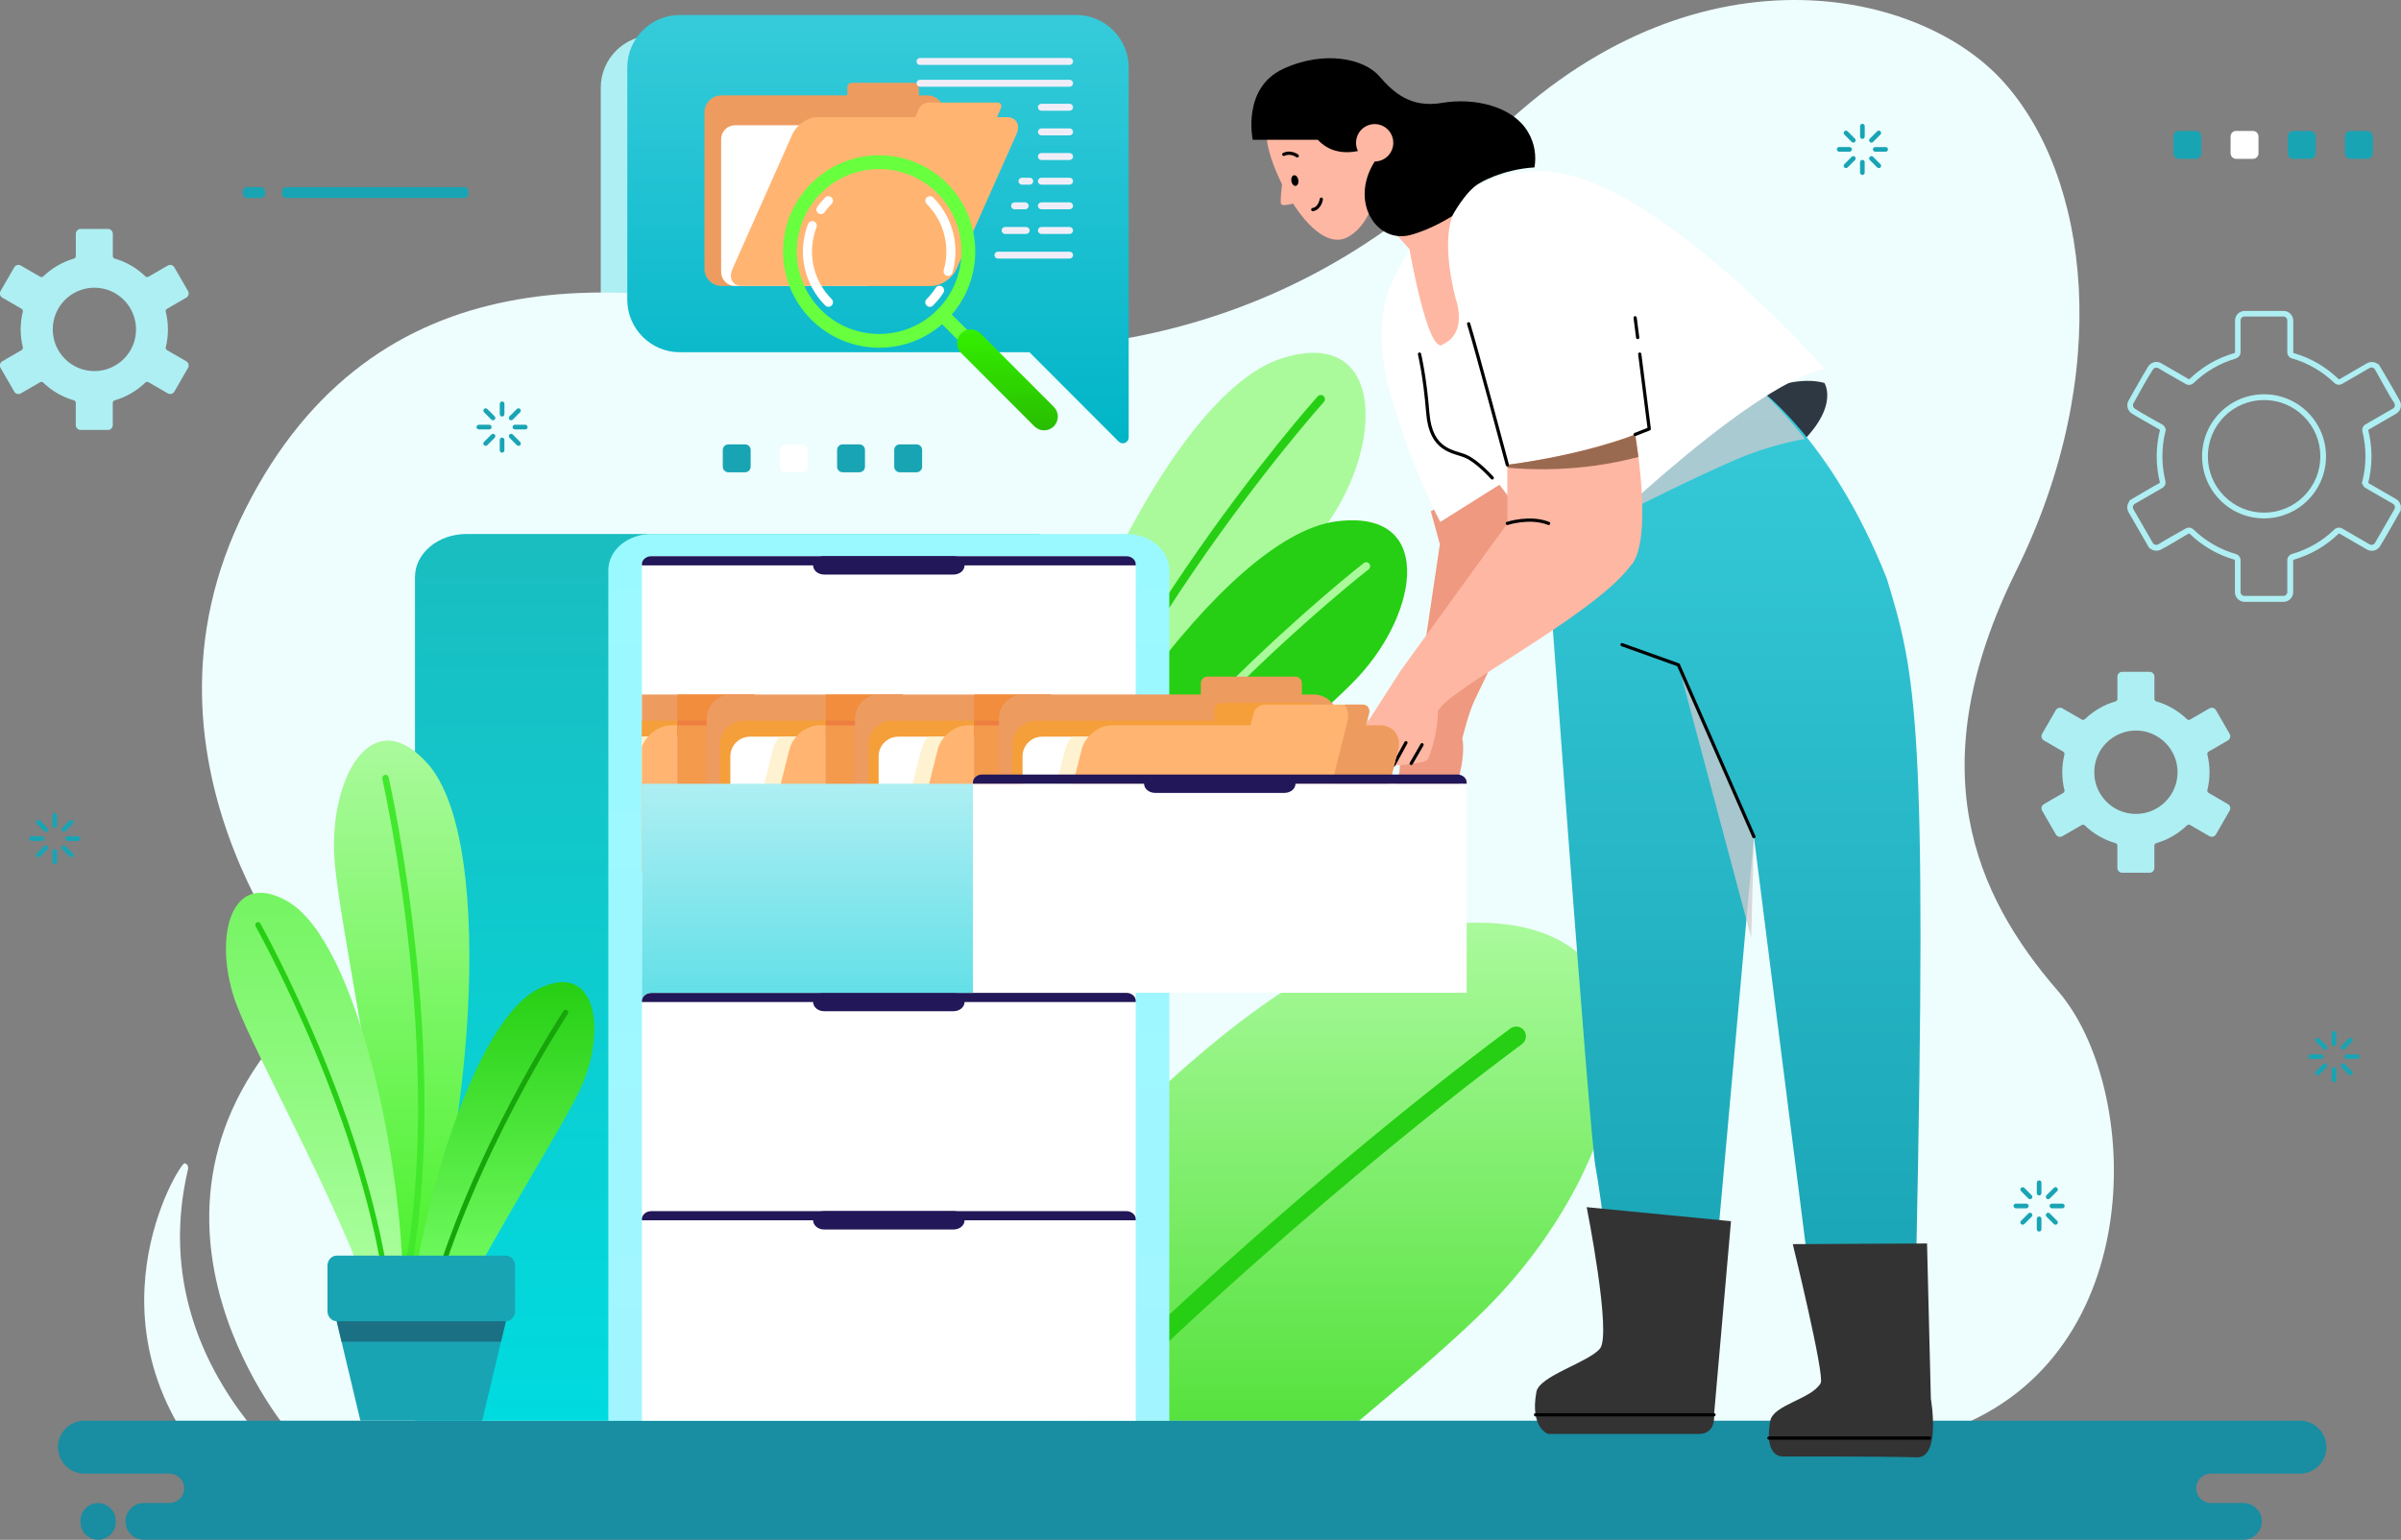 <svg width="371" height="238" viewBox="0 0 371 238" fill="none" xmlns="http://www.w3.org/2000/svg">
<rect x="0" y="0" width="371" height="238" fill="#808080" stroke="none"/>
<g clip-path="url(#clip0_1_3945)">
<path fill-rule="evenodd" clip-rule="evenodd" d="M100.923 5.447H162.206C166.659 5.447 170.302 9.097 170.302 13.556V70.74C170.302 71.111 170.089 71.434 169.742 71.574C169.396 71.714 169.025 71.641 168.757 71.379L154.968 57.568H100.923C96.471 57.568 92.827 53.919 92.827 49.459V13.556C92.827 9.097 96.471 5.447 100.923 5.447Z" fill="#AEEFF3"/>
<path fill-rule="evenodd" clip-rule="evenodd" d="M44.331 220.905C44.331 220.905 14.246 184.972 49.343 153.852C49.343 153.852 17.823 118.674 37.883 78.757C57.944 38.84 96.624 42.227 127.432 50.342C158.235 58.463 198.356 54.4 229.159 22.603C259.961 -9.193 295.782 -2.43 309.395 12.453C323.008 27.337 326.585 57.781 311.542 88.225C296.5 118.668 305.095 138.286 317.99 153.17C330.885 168.053 332.315 209.482 301.512 220.899H44.331V220.905ZM53.388 233.632C53.388 233.632 21.235 214.258 29.033 180.799C29.033 180.799 29.264 179.94 28.516 179.806C27.768 179.666 11.795 205.406 34.118 228.965L53.388 233.632Z" fill="#EEFDFD"/>
<path fill-rule="evenodd" clip-rule="evenodd" d="M223.708 142.837C260.788 139.334 253.878 177.722 229.967 201.921C225.581 206.357 218.592 212.425 209.997 219.602H135.552C164.353 179.111 198.24 145.244 223.714 142.837H223.708Z" fill="url(#paint0_linear_1_3945)"/>
<path fill-rule="evenodd" clip-rule="evenodd" d="M163.623 219.596C200.113 183.206 233.197 159.117 233.397 158.964C234.066 158.471 235.003 158.617 235.496 159.287C235.982 159.957 235.843 160.896 235.173 161.389C234.973 161.535 203.294 184.601 167.844 219.596H163.623Z" fill="#26CF13"/>
<path fill-rule="evenodd" clip-rule="evenodd" d="M198.106 55.379C213.325 50.579 213.873 67.278 206.02 79.566C198.581 91.215 165.911 127.38 158.514 145.98L154.506 143.841C156.671 116.09 178.618 61.527 198.106 55.379Z" fill="#AAFA9C"/>
<path fill-rule="evenodd" clip-rule="evenodd" d="M155.978 144.627C165.302 104.039 203.477 61.411 203.605 61.27C203.842 61.002 204.25 60.984 204.511 61.216C204.773 61.453 204.797 61.861 204.566 62.123C204.438 62.27 166.215 104.941 157.133 145.248L155.972 144.627H155.978Z" fill="#26CF13"/>
<path fill-rule="evenodd" clip-rule="evenodd" d="M206.562 80.578C221.647 78.659 219.335 94.414 209.895 104.601C202.073 113.045 173.01 135.788 159.08 152.188L152.688 149.776C162.018 123.359 188.752 82.845 206.556 80.572L206.562 80.578Z" fill="#26CF13"/>
<path fill-rule="evenodd" clip-rule="evenodd" d="M155.03 150.66C172.542 116.78 210.595 87.141 210.728 87.031C210.996 86.824 211.379 86.867 211.586 87.135C211.793 87.403 211.75 87.787 211.483 87.994C211.349 88.103 173.539 117.548 156.161 151.087L155.023 150.66H155.03Z" fill="#AAFA9C"/>
<path fill-rule="evenodd" clip-rule="evenodd" d="M13.03 219.596H355.392C357.637 219.596 359.474 221.436 359.474 223.684C359.474 225.932 357.637 227.772 355.392 227.772H341.615C340.368 227.772 339.346 228.795 339.346 230.044C339.346 231.293 340.368 232.317 341.615 232.317H346.658C348.215 232.317 349.492 233.596 349.492 235.156C349.492 236.715 348.215 237.995 346.658 237.995H22.22C20.663 237.995 19.386 236.715 19.386 235.156C19.386 233.596 20.663 232.317 22.22 232.317H26.192C27.439 232.317 28.461 231.293 28.461 230.044C28.461 228.795 27.439 227.772 26.192 227.772H13.036C10.791 227.772 8.954 225.932 8.954 223.684C8.954 221.436 10.791 219.596 13.036 219.596H13.03ZM15.158 238.001C16.655 238.001 17.884 236.776 17.884 235.271V235.046C17.884 233.547 16.661 232.323 15.158 232.323C13.662 232.323 12.433 233.547 12.433 235.046V235.271C12.433 236.77 13.656 238.001 15.158 238.001Z" fill="#198DA1"/>
<path fill-rule="evenodd" clip-rule="evenodd" d="M325.489 114.806C326.657 113.643 328.263 112.918 330.039 112.918C331.815 112.918 333.427 113.643 334.589 114.806C335.757 115.976 336.474 117.584 336.474 119.363C336.474 121.142 335.757 122.757 334.589 123.92C333.427 125.084 331.815 125.809 330.039 125.809C328.263 125.809 326.651 125.084 325.489 123.92C324.327 122.751 323.604 121.142 323.604 119.363C323.604 117.584 324.321 115.97 325.489 114.806ZM326.882 108.415C325.988 108.671 325.142 109.037 324.358 109.494C323.555 109.963 322.813 110.523 322.144 111.163C322.016 111.291 321.821 111.309 321.669 111.218L318.677 109.488L318.658 109.475C318.488 109.384 318.293 109.366 318.111 109.414C317.928 109.463 317.764 109.585 317.661 109.762L317.649 109.78L315.544 113.429C315.441 113.606 315.422 113.807 315.471 113.996C315.52 114.179 315.641 114.343 315.818 114.447L315.836 114.459L318.804 116.177C318.962 116.268 319.029 116.445 318.993 116.616C318.883 117.06 318.798 117.511 318.744 117.98C318.689 118.431 318.658 118.9 318.658 119.369C318.658 119.839 318.689 120.302 318.744 120.758C318.798 121.221 318.883 121.678 318.993 122.123C319.035 122.306 318.944 122.495 318.786 122.574L315.824 124.292C315.647 124.396 315.526 124.56 315.477 124.743C315.428 124.926 315.447 125.133 315.55 125.303L317.667 128.977C317.77 129.154 317.935 129.27 318.117 129.324C318.299 129.373 318.5 129.355 318.677 129.251L318.701 129.239L321.669 127.521C321.821 127.43 322.016 127.46 322.138 127.576C322.801 128.216 323.543 128.782 324.352 129.245C325.142 129.702 325.994 130.068 326.888 130.324C327.065 130.372 327.174 130.531 327.174 130.701V134.156C327.174 134.357 327.259 134.546 327.393 134.68C327.527 134.814 327.709 134.899 327.916 134.899H332.15C332.35 134.899 332.539 134.814 332.673 134.68C332.807 134.546 332.892 134.357 332.892 134.156V130.701C332.892 130.512 333.02 130.36 333.196 130.317C334.09 130.062 334.936 129.696 335.72 129.239C336.523 128.776 337.265 128.209 337.934 127.57C338.068 127.442 338.275 127.424 338.427 127.527L341.395 129.245C341.572 129.349 341.772 129.367 341.955 129.318C342.137 129.27 342.302 129.148 342.405 128.971L342.417 128.953L344.522 125.297C344.625 125.121 344.644 124.92 344.595 124.737C344.546 124.554 344.425 124.383 344.254 124.286L341.268 122.556C341.109 122.464 341.043 122.288 341.079 122.117C341.189 121.678 341.274 121.221 341.328 120.752C341.383 120.302 341.414 119.839 341.414 119.363C341.414 118.888 341.383 118.425 341.328 117.974C341.274 117.511 341.189 117.054 341.079 116.616C341.036 116.433 341.128 116.244 341.286 116.165L344.254 114.447C344.431 114.343 344.546 114.179 344.595 113.996C344.644 113.813 344.625 113.612 344.522 113.435L344.51 113.411L342.405 109.762C342.302 109.585 342.137 109.469 341.955 109.42C341.772 109.372 341.572 109.39 341.395 109.494L338.403 111.224C338.245 111.315 338.044 111.285 337.922 111.157C337.259 110.517 336.517 109.957 335.72 109.494C334.929 109.037 334.078 108.671 333.184 108.415C333.007 108.367 332.898 108.208 332.898 108.038V104.583C332.898 104.382 332.813 104.193 332.679 104.059C332.545 103.925 332.357 103.84 332.156 103.84H327.922C327.722 103.84 327.533 103.925 327.399 104.059C327.265 104.193 327.18 104.376 327.18 104.583V108.038C327.18 108.226 327.052 108.379 326.876 108.421L326.882 108.415Z" fill="#AEEFF3"/>
<path fill-rule="evenodd" clip-rule="evenodd" d="M343.068 63.751C343.95 62.867 345.003 62.154 346.176 61.667C347.308 61.198 348.543 60.942 349.838 60.942C351.134 60.942 352.369 61.198 353.5 61.667C354.674 62.154 355.732 62.867 356.608 63.751C357.49 64.634 358.202 65.688 358.689 66.864C359.157 67.997 359.412 69.234 359.412 70.531C359.412 71.829 359.157 73.066 358.689 74.199C358.202 75.375 357.49 76.435 356.608 77.312C355.726 78.196 354.674 78.909 353.5 79.396C352.369 79.865 351.134 80.127 349.838 80.127C348.543 80.127 347.308 79.871 346.176 79.402C345.003 78.915 343.944 78.202 343.068 77.319C342.186 76.435 341.475 75.381 340.988 74.205C340.52 73.072 340.264 71.835 340.264 70.538C340.264 69.24 340.52 68.003 340.988 66.87C341.475 65.694 342.186 64.634 343.068 63.757V63.751ZM346.517 62.49C345.459 62.928 344.498 63.574 343.701 64.378C342.898 65.182 342.253 66.139 341.815 67.205C341.389 68.229 341.158 69.356 341.158 70.538C341.158 71.72 341.389 72.847 341.815 73.87C342.253 74.93 342.898 75.887 343.701 76.691C344.504 77.495 345.459 78.141 346.517 78.58C347.539 79.006 348.664 79.238 349.844 79.238C351.024 79.238 352.144 79.006 353.165 78.58C354.23 78.141 355.185 77.495 355.988 76.691C356.791 75.887 357.435 74.93 357.879 73.87C358.305 72.847 358.536 71.72 358.536 70.538C358.536 69.356 358.305 68.235 357.879 67.205C357.442 66.145 356.797 65.189 355.988 64.378C355.185 63.574 354.23 62.928 353.172 62.49C352.15 62.063 351.024 61.832 349.85 61.832C348.676 61.832 347.545 62.063 346.523 62.49H346.517ZM345.459 55.428C344.863 55.599 344.273 55.812 343.695 56.056C343.111 56.306 342.545 56.586 341.998 56.903C341.444 57.226 340.915 57.579 340.404 57.963C339.893 58.353 339.406 58.767 338.944 59.212C338.78 59.37 338.579 59.462 338.372 59.486C338.159 59.51 337.941 59.468 337.746 59.358C336.341 58.542 334.863 57.737 333.482 56.891C333.415 56.854 333.348 56.836 333.275 56.83C333.196 56.824 333.117 56.83 333.038 56.848C332.959 56.866 332.886 56.903 332.825 56.952C332.764 57 332.709 57.055 332.667 57.128C331.639 58.682 330.611 60.686 329.662 62.337C329.619 62.41 329.595 62.483 329.589 62.557C329.577 62.636 329.589 62.721 329.607 62.8C329.626 62.88 329.662 62.953 329.711 63.014C329.759 63.074 329.82 63.129 329.887 63.172C331.152 64.013 332.782 64.847 334.121 65.621C334.315 65.731 334.461 65.901 334.54 66.096C334.571 66.163 334.589 66.236 334.601 66.303L334.686 66.334L334.589 66.73C334.516 67.041 334.443 67.351 334.388 67.662C334.334 67.967 334.285 68.277 334.248 68.606C334.212 68.929 334.181 69.246 334.163 69.557C334.145 69.861 334.133 70.184 334.133 70.519C334.133 70.854 334.145 71.177 334.163 71.482C334.181 71.799 334.212 72.116 334.248 72.439C334.291 72.767 334.34 73.084 334.388 73.383C334.443 73.694 334.516 74.004 334.589 74.315C334.644 74.546 334.619 74.778 334.528 74.979C334.437 75.18 334.279 75.344 334.072 75.448L330.319 77.617L329.875 77.873C329.802 77.915 329.741 77.964 329.699 78.031C329.65 78.092 329.613 78.171 329.595 78.245C329.571 78.324 329.565 78.409 329.577 78.488C329.589 78.561 329.613 78.641 329.65 78.708L332.43 83.527L332.655 83.917C332.697 83.99 332.752 84.044 332.813 84.093C332.874 84.142 332.947 84.178 333.026 84.197C333.105 84.215 333.19 84.221 333.269 84.215C333.342 84.203 333.421 84.178 333.488 84.142C334.832 83.295 336.347 82.491 337.734 81.687C337.934 81.571 338.147 81.534 338.354 81.559C338.567 81.583 338.768 81.681 338.926 81.833C339.382 82.278 339.875 82.692 340.386 83.082C340.897 83.466 341.432 83.819 341.979 84.142C342.527 84.459 343.099 84.745 343.689 84.995C344.267 85.239 344.869 85.452 345.483 85.635C345.702 85.695 345.878 85.83 346.006 85.994C346.134 86.165 346.207 86.378 346.207 86.603V91.508C346.207 91.593 346.225 91.666 346.256 91.739C346.286 91.812 346.329 91.879 346.389 91.934C346.444 91.989 346.511 92.038 346.584 92.068C346.657 92.099 346.73 92.111 346.815 92.111H352.819C352.904 92.111 352.977 92.093 353.05 92.068C353.123 92.038 353.19 91.989 353.251 91.934C353.305 91.873 353.354 91.806 353.384 91.733C353.415 91.666 353.427 91.587 353.427 91.502V86.597C353.427 86.366 353.506 86.146 353.646 85.976C353.786 85.799 353.981 85.671 354.199 85.616C354.796 85.446 355.386 85.233 355.963 84.989C356.547 84.739 357.113 84.453 357.661 84.142C358.214 83.825 358.749 83.466 359.254 83.082C359.765 82.692 360.252 82.278 360.714 81.833C360.884 81.668 361.097 81.577 361.316 81.559C361.541 81.54 361.766 81.595 361.961 81.717L366.152 84.142C366.219 84.185 366.298 84.209 366.371 84.215C366.45 84.227 366.535 84.215 366.614 84.197C366.693 84.178 366.766 84.142 366.827 84.093C366.888 84.044 366.943 83.99 366.979 83.917C367.977 82.18 368.986 80.444 369.984 78.708C370.027 78.635 370.051 78.561 370.057 78.488C370.069 78.409 370.057 78.33 370.039 78.245C370.02 78.165 369.984 78.092 369.935 78.025C369.887 77.964 369.832 77.909 369.759 77.873L365.519 75.424C365.325 75.308 365.179 75.144 365.1 74.948C365.075 74.894 365.057 74.845 365.045 74.784L364.935 74.76L365.045 74.309C365.118 73.998 365.191 73.687 365.246 73.377C365.3 73.072 365.349 72.761 365.392 72.432C365.428 72.109 365.458 71.793 365.477 71.476C365.495 71.171 365.507 70.848 365.507 70.513C365.507 70.178 365.501 69.855 365.477 69.551C365.458 69.234 365.428 68.917 365.392 68.594C365.349 68.259 365.3 67.942 365.246 67.644C365.191 67.333 365.118 67.022 365.045 66.712C364.99 66.48 365.014 66.249 365.106 66.047C365.197 65.847 365.355 65.682 365.556 65.578L369.753 63.148C369.82 63.111 369.881 63.056 369.929 62.995C369.978 62.934 370.014 62.861 370.033 62.776C370.057 62.697 370.063 62.611 370.051 62.532C370.039 62.459 370.014 62.38 369.978 62.313C368.95 60.784 367.928 58.749 366.973 57.104C366.931 57.031 366.876 56.976 366.821 56.927C366.76 56.879 366.681 56.842 366.608 56.824C366.529 56.799 366.444 56.793 366.365 56.805C366.292 56.818 366.213 56.842 366.146 56.879L361.906 59.334C361.705 59.449 361.48 59.492 361.268 59.462C361.055 59.431 360.854 59.334 360.696 59.181C360.233 58.737 359.753 58.322 359.242 57.938C358.737 57.561 358.208 57.207 357.648 56.885C357.101 56.568 356.529 56.281 355.945 56.032C355.367 55.788 354.765 55.575 354.151 55.398C353.932 55.337 353.749 55.203 353.628 55.038C353.5 54.868 353.427 54.655 353.427 54.429V49.525C353.427 49.446 353.409 49.367 353.378 49.293C353.348 49.22 353.299 49.153 353.245 49.098C353.19 49.044 353.123 48.995 353.05 48.964C352.977 48.934 352.904 48.922 352.819 48.922H346.815C346.73 48.922 346.657 48.94 346.584 48.964C346.511 48.995 346.444 49.044 346.383 49.098C346.274 49.208 346.207 49.36 346.207 49.525V54.429C346.207 54.667 346.128 54.88 345.994 55.051C345.854 55.227 345.659 55.355 345.434 55.404L345.459 55.428ZM343.348 55.246C342.734 55.508 342.131 55.806 341.554 56.141C340.964 56.482 340.404 56.854 339.869 57.262C339.333 57.67 338.816 58.109 338.33 58.578C338.312 58.596 338.287 58.609 338.263 58.609C338.239 58.609 338.214 58.609 338.19 58.596C336.767 57.774 335.337 56.952 333.914 56.123C333.744 56.032 333.561 55.977 333.379 55.952C333.19 55.928 332.995 55.946 332.819 55.995C332.63 56.044 332.454 56.135 332.296 56.251C332.144 56.367 332.016 56.513 331.913 56.69C330.879 58.365 329.899 60.181 328.908 61.899C328.81 62.075 328.75 62.264 328.725 62.453C328.701 62.648 328.713 62.849 328.762 63.038C328.81 63.227 328.902 63.403 329.017 63.562C329.133 63.714 329.279 63.848 329.455 63.946C330.818 64.786 332.296 65.591 333.695 66.395C333.719 66.407 333.731 66.425 333.743 66.45C333.756 66.474 333.756 66.498 333.743 66.523L333.646 66.919C333.604 67.114 333.561 67.309 333.525 67.51C333.464 67.851 333.409 68.186 333.372 68.509C333.336 68.832 333.306 69.167 333.281 69.514C333.257 69.861 333.251 70.203 333.251 70.531C333.251 70.861 333.263 71.202 333.281 71.549C333.299 71.896 333.33 72.231 333.372 72.554C333.415 72.883 333.464 73.218 333.525 73.553C333.585 73.888 333.658 74.218 333.737 74.54C333.743 74.565 333.737 74.595 333.731 74.62C333.719 74.644 333.701 74.668 333.677 74.674C332.119 75.509 330.538 76.49 328.999 77.379L329.054 77.446L329.005 77.507C328.883 77.666 328.798 77.842 328.75 78.031C328.701 78.22 328.683 78.415 328.713 78.616C328.737 78.805 328.798 78.994 328.902 79.171L332.132 84.769L332.192 84.733C332.223 84.763 332.259 84.788 332.29 84.818C332.448 84.94 332.624 85.025 332.813 85.074C332.995 85.123 333.196 85.135 333.391 85.111C333.579 85.086 333.762 85.025 333.932 84.934C335.343 84.185 336.797 83.277 338.19 82.473C338.208 82.46 338.239 82.46 338.263 82.46C338.287 82.46 338.312 82.473 338.33 82.491C338.816 82.96 339.327 83.399 339.869 83.807C340.404 84.209 340.97 84.587 341.554 84.928C342.131 85.263 342.734 85.568 343.354 85.83C343.975 86.092 344.607 86.317 345.252 86.506C345.276 86.512 345.301 86.53 345.313 86.549C345.331 86.573 345.337 86.597 345.337 86.622V91.526C345.337 91.727 345.38 91.922 345.453 92.099C345.532 92.281 345.641 92.446 345.781 92.586C345.921 92.726 346.085 92.836 346.268 92.909C346.444 92.982 346.639 93.025 346.839 93.025H352.843C353.044 93.025 353.238 92.982 353.415 92.909C353.597 92.836 353.762 92.72 353.901 92.586C354.035 92.452 354.151 92.281 354.224 92.099C354.297 91.922 354.339 91.727 354.339 91.526V86.622C354.339 86.622 354.345 86.567 354.364 86.549C354.376 86.53 354.4 86.512 354.431 86.506H354.449C355.1 86.311 355.732 86.085 356.335 85.83C356.949 85.568 357.551 85.269 358.129 84.934C358.713 84.593 359.279 84.221 359.814 83.813C360.349 83.405 360.866 82.966 361.353 82.497C361.371 82.479 361.401 82.467 361.42 82.467C361.444 82.467 361.474 82.467 361.499 82.485L365.738 84.934C365.915 85.038 366.097 85.099 366.292 85.123C366.486 85.147 366.687 85.135 366.876 85.086C367.064 85.038 367.241 84.946 367.399 84.83C367.545 84.715 367.679 84.575 367.776 84.404C368.889 82.613 369.941 80.645 371.006 78.805L370.951 78.769C370.963 78.72 370.969 78.677 370.975 78.628C371 78.433 370.988 78.232 370.939 78.05C370.89 77.861 370.799 77.684 370.684 77.526C370.568 77.373 370.422 77.239 370.246 77.142L366.006 74.693C366.006 74.693 365.969 74.662 365.957 74.638C365.945 74.614 365.945 74.583 365.951 74.559L366.061 74.108C366.097 73.931 366.134 73.754 366.164 73.572C366.225 73.231 366.28 72.895 366.316 72.566C366.353 72.243 366.389 71.902 366.407 71.561C366.426 71.214 366.438 70.879 366.438 70.544C366.438 70.209 366.426 69.874 366.407 69.526C366.389 69.179 366.359 68.844 366.316 68.515C366.274 68.192 366.225 67.857 366.164 67.516C366.103 67.181 366.03 66.852 365.951 66.535C365.945 66.511 365.951 66.48 365.957 66.456C365.969 66.431 365.988 66.413 366.012 66.401L370.246 63.952C370.422 63.848 370.568 63.72 370.684 63.568C370.805 63.41 370.89 63.233 370.939 63.044C370.988 62.855 371 62.66 370.975 62.459C370.951 62.276 370.896 62.087 370.799 61.917C369.789 60.047 368.634 58.158 367.563 56.306L367.502 56.342C367.472 56.312 367.435 56.288 367.399 56.257C367.241 56.135 367.064 56.05 366.876 56.001C366.687 55.952 366.493 55.934 366.292 55.965C366.103 55.989 365.915 56.05 365.744 56.147L365.428 56.33L361.499 58.609C361.474 58.621 361.45 58.627 361.426 58.621C361.401 58.621 361.377 58.609 361.359 58.59L361.347 58.578C360.866 58.115 360.349 57.677 359.814 57.268C359.279 56.86 358.713 56.489 358.135 56.154C357.557 55.818 356.955 55.514 356.335 55.252C355.714 54.99 355.081 54.764 354.437 54.575C354.412 54.569 354.388 54.551 354.376 54.533C354.358 54.508 354.352 54.484 354.352 54.46V49.555C354.352 49.354 354.309 49.159 354.236 48.983C354.157 48.8 354.047 48.635 353.908 48.495C353.768 48.355 353.603 48.245 353.427 48.172C353.251 48.099 353.056 48.057 352.855 48.057H346.852C346.651 48.057 346.456 48.099 346.28 48.172C346.097 48.245 345.933 48.361 345.793 48.495C345.526 48.763 345.355 49.141 345.355 49.549V54.454C345.355 54.454 345.349 54.508 345.331 54.527C345.313 54.545 345.294 54.563 345.264 54.569H345.246C344.595 54.764 343.962 54.99 343.36 55.246H343.348Z" fill="#AEEFF3"/>
<path fill-rule="evenodd" clip-rule="evenodd" d="M105.024 2.32H166.307C170.759 2.32 174.403 5.97 174.403 10.429V67.613C174.403 67.984 174.19 68.307 173.843 68.447C173.496 68.588 173.125 68.514 172.858 68.252L159.068 54.441H105.024C100.571 54.441 96.928 50.791 96.928 46.332V10.429C96.928 5.97 100.571 2.32 105.024 2.32Z" fill="url(#paint1_linear_1_3945)"/>
<path fill-rule="evenodd" clip-rule="evenodd" d="M111.477 44.193H143.271C144.719 44.193 145.905 43.005 145.905 41.555V17.381C145.905 15.931 144.719 14.742 143.271 14.742H141.982V13.518C141.982 13.116 141.653 12.793 141.258 12.793H131.654C131.252 12.793 130.93 13.122 130.93 13.518V14.742H111.483C110.036 14.742 108.85 15.931 108.85 17.381V41.555C108.85 43.005 110.036 44.193 111.483 44.193H111.477Z" fill="#EE9B60"/>
<path d="M133.661 19.361H113.576C112.39 19.361 111.429 20.324 111.429 21.512V42.043C111.429 43.231 112.39 44.194 113.576 44.194H133.661C134.847 44.194 135.808 43.231 135.808 42.043V21.512C135.808 20.324 134.847 19.361 133.661 19.361Z" fill="white"/>
<path fill-rule="evenodd" clip-rule="evenodd" d="M114.646 44.194H144.001C145.449 44.194 147.164 43.006 147.809 41.556L157.061 20.75C157.705 19.3 157.048 18.112 155.601 18.112H154.056L154.634 16.808C154.871 16.278 154.634 15.846 154.098 15.846H143.387C142.858 15.846 142.231 16.278 142 16.808L141.422 18.112H126.246C124.798 18.112 123.083 19.3 122.438 20.75L113.186 41.556C112.542 43.006 113.199 44.194 114.646 44.194Z" fill="#FFB571"/>
<path fill-rule="evenodd" clip-rule="evenodd" d="M142.158 8.961H165.272C165.57 8.961 165.808 9.205 165.808 9.497C165.808 9.79 165.564 10.033 165.272 10.033H142.158C141.866 10.033 141.623 9.79 141.623 9.497C141.623 9.205 141.866 8.961 142.158 8.961Z" fill="#EFEEF8"/>
<path fill-rule="evenodd" clip-rule="evenodd" d="M142.158 12.33H165.272C165.57 12.33 165.808 12.574 165.808 12.866C165.808 13.159 165.564 13.402 165.272 13.402H142.158C141.866 13.402 141.623 13.159 141.623 12.866C141.623 12.574 141.866 12.33 142.158 12.33Z" fill="#EFEEF8"/>
<path fill-rule="evenodd" clip-rule="evenodd" d="M160.911 16.041H165.273C165.571 16.041 165.808 16.285 165.808 16.577C165.808 16.87 165.564 17.113 165.273 17.113H160.911C160.619 17.113 160.376 16.87 160.376 16.577C160.376 16.279 160.619 16.041 160.911 16.041Z" fill="#EFEEF8"/>
<path fill-rule="evenodd" clip-rule="evenodd" d="M160.911 19.848H165.273C165.571 19.848 165.808 20.091 165.808 20.384C165.808 20.682 165.564 20.92 165.273 20.92H160.911C160.619 20.92 160.376 20.676 160.376 20.384C160.376 20.091 160.619 19.848 160.911 19.848Z" fill="#EFEEF8"/>
<path fill-rule="evenodd" clip-rule="evenodd" d="M160.911 23.656H165.273C165.571 23.656 165.808 23.9 165.808 24.192C165.808 24.485 165.564 24.729 165.273 24.729H160.911C160.619 24.729 160.376 24.485 160.376 24.192C160.376 23.9 160.619 23.656 160.911 23.656Z" fill="#EFEEF8"/>
<path fill-rule="evenodd" clip-rule="evenodd" d="M160.911 27.469H165.273C165.571 27.469 165.808 27.712 165.808 28.005C165.808 28.297 165.564 28.541 165.273 28.541H160.911C160.619 28.541 160.376 28.297 160.376 28.005C160.376 27.712 160.619 27.469 160.911 27.469Z" fill="#EFEEF8"/>
<path fill-rule="evenodd" clip-rule="evenodd" d="M160.911 31.277H165.273C165.571 31.277 165.808 31.521 165.808 31.814C165.808 32.112 165.564 32.35 165.273 32.35H160.911C160.619 32.35 160.376 32.106 160.376 31.814C160.376 31.521 160.619 31.277 160.911 31.277Z" fill="#EFEEF8"/>
<path fill-rule="evenodd" clip-rule="evenodd" d="M160.911 35.086H165.273C165.571 35.086 165.808 35.33 165.808 35.622C165.808 35.921 165.564 36.158 165.273 36.158H160.911C160.619 36.158 160.376 35.914 160.376 35.622C160.376 35.33 160.619 35.086 160.911 35.086Z" fill="#EFEEF8"/>
<path d="M154.202 38.898H165.273C165.571 38.898 165.808 39.142 165.808 39.435C165.808 39.733 165.565 39.971 165.273 39.971H154.202C153.904 39.971 153.667 39.733 153.667 39.435C153.667 39.136 153.904 38.898 154.202 38.898Z" fill="#EFEEF8"/>
<path fill-rule="evenodd" clip-rule="evenodd" d="M155.303 35.086H158.569C158.867 35.086 159.105 35.33 159.105 35.622C159.105 35.921 158.861 36.158 158.569 36.158H155.303C155.011 36.158 154.768 35.914 154.768 35.622C154.768 35.33 155.011 35.086 155.303 35.086Z" fill="#EFEEF8"/>
<path fill-rule="evenodd" clip-rule="evenodd" d="M156.763 31.277H158.411C158.703 31.277 158.946 31.521 158.946 31.814C158.946 32.112 158.703 32.35 158.411 32.35H156.763C156.471 32.35 156.228 32.106 156.228 31.814C156.228 31.521 156.471 31.277 156.763 31.277Z" fill="#EFEEF8"/>
<path fill-rule="evenodd" clip-rule="evenodd" d="M157.912 27.469H159.117C159.415 27.469 159.652 27.712 159.652 28.005C159.652 28.297 159.409 28.541 159.117 28.541H157.912C157.614 28.541 157.377 28.297 157.377 28.005C157.377 27.712 157.62 27.469 157.912 27.469Z" fill="#EFEEF8"/>
<path fill-rule="evenodd" clip-rule="evenodd" d="M125.346 28.353C128.243 25.451 132.041 24 135.848 24C139.656 24 143.445 25.451 146.351 28.353C149.248 31.255 150.697 35.059 150.697 38.872C150.697 42.676 149.248 46.481 146.351 49.392C143.454 52.294 139.647 53.745 135.848 53.745C132.05 53.745 128.252 52.294 125.346 49.392C122.449 46.49 121 42.676 121 38.872C121 35.068 122.449 31.255 125.346 28.353ZM135.848 26.132C132.589 26.132 129.338 27.38 126.848 29.866C124.365 32.352 123.12 35.616 123.12 38.881C123.12 42.146 124.365 45.401 126.848 47.888C129.33 50.374 132.589 51.621 135.848 51.621C139.108 51.621 142.358 50.374 144.841 47.888C147.323 45.401 148.568 42.137 148.568 38.881C148.568 35.625 147.323 32.361 144.841 29.866C142.358 27.38 139.099 26.132 135.848 26.132Z" fill="#68FF3E"/>
<path fill-rule="evenodd" clip-rule="evenodd" d="M144.841 49.39C144.426 48.974 144.426 48.302 144.841 47.886C145.256 47.47 145.927 47.47 146.342 47.886L149.858 51.407C150.273 51.823 150.273 52.495 149.858 52.911C149.443 53.327 148.771 53.327 148.356 52.911L144.841 49.39Z" fill="#68FF3E"/>
<path fill-rule="evenodd" clip-rule="evenodd" d="M148.507 54.561C147.676 53.729 147.676 52.375 148.507 51.544C149.337 50.712 150.679 50.712 151.51 51.544L162.834 62.886C163.664 63.718 163.664 65.062 162.834 65.894C162.004 66.725 160.661 66.725 159.831 65.894L148.507 54.552V54.561Z" fill="url(#paint2_linear_1_3945)"/>
<path fill-rule="evenodd" clip-rule="evenodd" d="M143.189 31.521C142.915 31.247 142.915 30.804 143.189 30.53C143.463 30.256 143.905 30.256 144.187 30.53C145.309 31.654 146.166 32.963 146.74 34.352C147.332 35.794 147.632 37.334 147.632 38.873C147.632 39.97 147.482 41.076 147.173 42.138C147.067 42.509 146.678 42.73 146.307 42.624C145.936 42.518 145.715 42.129 145.821 41.757C146.095 40.819 146.228 39.846 146.228 38.873C146.228 37.519 145.963 36.157 145.442 34.883C144.938 33.662 144.187 32.521 143.189 31.521ZM144.585 44.491C144.797 44.163 145.23 44.066 145.556 44.279C145.883 44.491 145.98 44.924 145.768 45.252C145.548 45.606 145.3 45.942 145.026 46.278C144.753 46.614 144.47 46.924 144.178 47.225C143.905 47.499 143.463 47.499 143.18 47.225C142.906 46.95 142.906 46.508 143.18 46.234C143.454 45.959 143.701 45.685 143.931 45.402C144.17 45.11 144.382 44.809 144.585 44.5V44.491ZM128.508 46.225C128.782 46.499 128.782 46.942 128.508 47.216C128.235 47.49 127.793 47.49 127.519 47.216C126.397 46.092 125.541 44.783 124.966 43.394C124.366 41.952 124.065 40.412 124.065 38.873C124.065 38.156 124.136 37.431 124.269 36.714C124.401 36.006 124.595 35.307 124.86 34.626C125.002 34.264 125.399 34.087 125.761 34.219C126.124 34.361 126.3 34.759 126.168 35.122C125.938 35.714 125.77 36.334 125.647 36.962C125.532 37.581 125.47 38.227 125.47 38.873C125.47 40.235 125.735 41.589 126.256 42.863C126.76 44.084 127.51 45.225 128.508 46.225ZM127.422 32.804C127.192 33.122 126.76 33.193 126.442 32.963C126.132 32.742 126.053 32.299 126.283 31.981C126.468 31.724 126.662 31.468 126.866 31.229L126.901 31.194C127.113 30.946 127.316 30.725 127.51 30.53C127.784 30.256 128.226 30.256 128.5 30.53C128.773 30.804 128.773 31.247 128.5 31.521C128.288 31.724 128.111 31.919 127.961 32.105L127.926 32.14C127.74 32.361 127.572 32.583 127.413 32.795L127.422 32.804Z" fill="white"/>
<path d="M115.126 68.686H112.547C112.07 68.686 111.684 69.073 111.684 69.551V72.134C111.684 72.612 112.07 72.999 112.547 72.999H115.126C115.603 72.999 115.99 72.612 115.99 72.134V69.551C115.99 69.073 115.603 68.686 115.126 68.686Z" fill="#19A4B4"/>
<path d="M121.379 68.686H123.964C124.439 68.686 124.828 69.069 124.828 69.551V72.14C124.828 72.615 124.445 73.005 123.964 73.005H121.379C120.905 73.005 120.516 72.621 120.516 72.14V69.551C120.516 69.076 120.899 68.686 121.379 68.686Z" fill="white"/>
<path d="M132.79 68.686H130.211C129.734 68.686 129.348 69.073 129.348 69.551V72.134C129.348 72.612 129.734 72.999 130.211 72.999H132.79C133.267 72.999 133.654 72.612 133.654 72.134V69.551C133.654 69.073 133.267 68.686 132.79 68.686Z" fill="#19A4B4"/>
<path d="M139.044 68.686H141.629C142.103 68.686 142.486 69.07 142.486 69.545V72.134C142.486 72.609 142.103 72.999 141.623 72.999H139.038C138.563 72.999 138.174 72.615 138.174 72.134V69.545C138.174 69.07 138.557 68.68 139.038 68.68L139.044 68.686Z" fill="#19A4B4"/>
<path fill-rule="evenodd" clip-rule="evenodd" d="M44.142 30.608C43.814 30.608 43.552 30.23 43.552 29.761C43.552 29.292 43.82 28.914 44.142 28.914H71.818C72.147 28.914 72.408 29.292 72.408 29.761C72.408 30.23 72.141 30.608 71.818 30.608H44.142ZM40.395 28.914C40.724 28.914 40.985 29.292 40.985 29.761C40.985 30.23 40.724 30.608 40.395 30.608H38.09C37.762 30.608 37.5 30.23 37.5 29.761C37.5 29.292 37.762 28.914 38.09 28.914H40.395Z" fill="#19A4B4"/>
<path fill-rule="evenodd" clip-rule="evenodd" d="M77.225 62.416C77.225 62.221 77.384 62.057 77.584 62.057C77.785 62.057 77.943 62.215 77.943 62.416V64.025C77.943 64.219 77.785 64.384 77.584 64.384C77.384 64.384 77.225 64.225 77.225 64.025V62.416ZM74.792 63.72C74.653 63.58 74.653 63.354 74.792 63.214C74.932 63.074 75.157 63.074 75.297 63.214L76.435 64.353C76.575 64.494 76.575 64.719 76.435 64.859C76.295 64.999 76.07 64.999 75.93 64.859L74.792 63.72ZM73.996 66.37C73.801 66.37 73.637 66.212 73.637 66.011C73.637 65.81 73.795 65.651 73.996 65.651H75.601C75.796 65.651 75.96 65.81 75.96 66.011C75.96 66.212 75.802 66.37 75.601 66.37H73.996ZM75.297 68.807C75.157 68.947 74.932 68.947 74.792 68.807C74.653 68.667 74.653 68.442 74.792 68.301L75.93 67.162C76.07 67.022 76.295 67.022 76.435 67.162C76.575 67.302 76.575 67.528 76.435 67.668L75.297 68.807ZM77.937 69.605C77.937 69.8 77.779 69.965 77.578 69.965C77.378 69.965 77.219 69.806 77.219 69.605V67.997C77.219 67.802 77.378 67.637 77.578 67.637C77.779 67.637 77.937 67.796 77.937 67.997V69.605ZM80.37 68.301C80.51 68.442 80.51 68.667 80.37 68.807C80.23 68.947 80.005 68.947 79.865 68.807L78.728 67.668C78.588 67.528 78.588 67.302 78.728 67.162C78.868 67.022 79.093 67.022 79.233 67.162L80.37 68.301ZM81.167 65.651C81.362 65.651 81.526 65.81 81.526 66.011C81.526 66.212 81.368 66.37 81.167 66.37H79.561C79.367 66.37 79.202 66.212 79.202 66.011C79.202 65.81 79.361 65.651 79.561 65.651H81.167ZM79.865 63.214C80.005 63.074 80.23 63.074 80.37 63.214C80.51 63.354 80.51 63.58 80.37 63.72L79.233 64.859C79.093 64.999 78.868 64.999 78.728 64.859C78.588 64.719 78.588 64.494 78.728 64.353L79.865 63.214Z" fill="#19A4B4"/>
<path fill-rule="evenodd" clip-rule="evenodd" d="M287.418 19.496C287.418 19.301 287.576 19.137 287.777 19.137C287.977 19.137 288.136 19.295 288.136 19.496V21.105C288.136 21.299 287.977 21.464 287.777 21.464C287.576 21.464 287.418 21.306 287.418 21.105V19.496ZM284.985 20.8C284.845 20.66 284.845 20.434 284.985 20.294C285.125 20.154 285.35 20.154 285.49 20.294L286.627 21.434C286.767 21.574 286.767 21.799 286.627 21.939C286.487 22.079 286.262 22.079 286.122 21.939L284.985 20.8ZM284.188 23.444C283.987 23.444 283.829 23.286 283.829 23.085C283.829 22.884 283.987 22.725 284.188 22.725H285.794C285.988 22.725 286.153 22.884 286.153 23.085C286.153 23.286 285.995 23.444 285.794 23.444H284.188ZM285.49 25.881C285.35 26.021 285.125 26.021 284.985 25.881C284.845 25.741 284.845 25.515 284.985 25.375L286.122 24.236C286.262 24.096 286.487 24.096 286.627 24.236C286.767 24.376 286.767 24.602 286.627 24.742L285.49 25.881ZM288.13 26.679C288.13 26.874 287.971 27.039 287.771 27.039C287.57 27.039 287.412 26.88 287.412 26.679V25.071C287.412 24.876 287.57 24.711 287.771 24.711C287.971 24.711 288.13 24.87 288.13 25.071V26.679ZM290.563 25.375C290.703 25.515 290.703 25.741 290.563 25.881C290.423 26.021 290.198 26.021 290.058 25.881L288.92 24.742C288.78 24.602 288.78 24.376 288.92 24.236C289.06 24.096 289.285 24.096 289.425 24.236L290.563 25.375ZM291.366 22.731C291.56 22.731 291.724 22.89 291.724 23.091C291.724 23.292 291.566 23.45 291.366 23.45H289.76C289.565 23.45 289.401 23.292 289.401 23.091C289.401 22.89 289.559 22.731 289.76 22.731H291.366ZM290.058 20.294C290.198 20.154 290.423 20.154 290.563 20.294C290.703 20.434 290.703 20.66 290.563 20.8L289.425 21.939C289.285 22.079 289.06 22.079 288.92 21.939C288.78 21.799 288.78 21.574 288.92 21.434L290.058 20.294Z" fill="#19A4B4"/>
<path fill-rule="evenodd" clip-rule="evenodd" d="M314.724 182.809C314.724 182.614 314.882 182.449 315.082 182.449C315.283 182.449 315.441 182.608 315.441 182.809V184.417C315.441 184.612 315.283 184.777 315.082 184.777C314.882 184.777 314.724 184.618 314.724 184.417V182.809ZM312.29 184.112C312.151 183.972 312.151 183.747 312.29 183.607C312.43 183.467 312.655 183.467 312.795 183.607L313.933 184.746C314.073 184.886 314.073 185.112 313.933 185.252C313.793 185.392 313.568 185.392 313.428 185.252L312.29 184.112ZM311.494 186.763C311.299 186.763 311.135 186.604 311.135 186.403C311.135 186.202 311.293 186.044 311.494 186.044H313.099C313.294 186.044 313.458 186.202 313.458 186.403C313.458 186.604 313.3 186.763 313.099 186.763H311.494ZM312.795 189.2C312.655 189.34 312.43 189.34 312.29 189.2C312.151 189.059 312.151 188.834 312.29 188.694L313.428 187.555C313.568 187.415 313.793 187.415 313.933 187.555C314.073 187.695 314.073 187.92 313.933 188.06L312.795 189.2ZM315.441 189.998C315.441 190.199 315.283 190.357 315.082 190.357C314.882 190.357 314.724 190.199 314.724 189.998V188.389C314.724 188.194 314.882 188.03 315.082 188.03C315.283 188.03 315.441 188.188 315.441 188.389V189.998ZM317.868 188.694C318.008 188.834 318.008 189.059 317.868 189.2C317.728 189.34 317.503 189.34 317.363 189.2L316.226 188.06C316.086 187.92 316.086 187.695 316.226 187.555C316.366 187.415 316.591 187.415 316.731 187.555L317.868 188.694ZM318.671 186.044C318.866 186.044 319.03 186.202 319.03 186.403C319.03 186.604 318.872 186.763 318.671 186.763H317.065C316.865 186.763 316.706 186.604 316.706 186.403C316.706 186.202 316.865 186.044 317.065 186.044H318.671ZM317.363 183.607C317.503 183.467 317.728 183.467 317.868 183.607C318.008 183.747 318.008 183.972 317.868 184.112L316.731 185.252C316.591 185.392 316.366 185.392 316.226 185.252C316.086 185.112 316.086 184.886 316.226 184.746L317.363 183.607Z" fill="#19A4B4"/>
<path fill-rule="evenodd" clip-rule="evenodd" d="M8.109 126.027C8.109 125.826 8.267 125.668 8.467 125.668C8.668 125.668 8.826 125.826 8.826 126.027V127.636C8.826 127.831 8.668 127.995 8.467 127.995C8.267 127.995 8.109 127.837 8.109 127.636V126.027ZM5.675 127.337C5.536 127.197 5.536 126.972 5.675 126.832C5.815 126.691 6.04 126.691 6.18 126.832L7.318 127.971C7.458 128.111 7.458 128.336 7.318 128.477C7.178 128.617 6.953 128.617 6.813 128.477L5.675 127.337ZM4.873 129.981C4.678 129.981 4.514 129.823 4.514 129.622C4.514 129.421 4.672 129.262 4.873 129.262H6.478C6.673 129.262 6.837 129.421 6.837 129.622C6.837 129.823 6.679 129.981 6.478 129.981H4.873ZM6.18 132.418C6.04 132.558 5.815 132.558 5.675 132.418C5.536 132.278 5.536 132.053 5.675 131.913L6.813 130.773C6.953 130.633 7.178 130.633 7.318 130.773C7.458 130.914 7.458 131.139 7.318 131.279L6.18 132.418ZM8.82 133.216C8.82 133.411 8.662 133.576 8.461 133.576C8.261 133.576 8.102 133.418 8.102 133.216V131.608C8.102 131.413 8.261 131.249 8.461 131.249C8.662 131.249 8.82 131.407 8.82 131.608V133.216ZM11.253 131.913C11.393 132.053 11.393 132.278 11.253 132.418C11.113 132.558 10.888 132.558 10.748 132.418L9.611 131.279C9.471 131.139 9.471 130.914 9.611 130.773C9.751 130.633 9.976 130.633 10.116 130.773L11.253 131.913ZM12.05 129.269C12.245 129.269 12.409 129.427 12.409 129.628C12.409 129.829 12.251 129.987 12.05 129.987H10.444C10.25 129.987 10.085 129.829 10.085 129.628C10.085 129.427 10.243 129.269 10.444 129.269H12.05ZM10.748 126.832C10.888 126.691 11.113 126.691 11.253 126.832C11.393 126.972 11.393 127.197 11.253 127.337L10.116 128.477C9.976 128.617 9.751 128.617 9.611 128.477C9.471 128.336 9.471 128.111 9.611 127.971L10.748 126.832Z" fill="#19A4B4"/>
<path fill-rule="evenodd" clip-rule="evenodd" d="M360.288 159.725C360.288 159.53 360.446 159.365 360.647 159.365C360.848 159.365 361.006 159.524 361.006 159.725V161.333C361.006 161.528 360.848 161.693 360.647 161.693C360.446 161.693 360.288 161.534 360.288 161.333V159.725ZM357.855 161.028C357.715 160.888 357.715 160.663 357.855 160.523C357.995 160.383 358.22 160.383 358.36 160.523L359.497 161.662C359.637 161.802 359.637 162.028 359.497 162.168C359.358 162.308 359.133 162.308 358.993 162.168L357.855 161.028ZM357.052 163.679C356.858 163.679 356.693 163.52 356.693 163.319C356.693 163.118 356.852 162.96 357.052 162.96H358.658C358.853 162.96 359.017 163.118 359.017 163.319C359.017 163.52 358.859 163.679 358.658 163.679H357.052ZM358.36 166.116C358.22 166.256 357.995 166.256 357.855 166.116C357.715 165.976 357.715 165.75 357.855 165.61L358.993 164.471C359.133 164.331 359.358 164.331 359.497 164.471C359.637 164.611 359.637 164.836 359.497 164.976L358.36 166.116ZM361 166.914C361 167.109 360.842 167.273 360.641 167.273C360.44 167.273 360.282 167.115 360.282 166.914V165.305C360.282 165.11 360.44 164.946 360.641 164.946C360.842 164.946 361 165.104 361 165.305V166.914ZM363.433 165.61C363.573 165.75 363.573 165.976 363.433 166.116C363.293 166.256 363.068 166.256 362.928 166.116L361.791 164.976C361.651 164.836 361.651 164.611 361.791 164.471C361.931 164.331 362.156 164.331 362.296 164.471L363.433 165.61ZM364.23 162.96C364.424 162.96 364.589 163.118 364.589 163.319C364.589 163.52 364.431 163.679 364.23 163.679H362.624C362.429 163.679 362.265 163.52 362.265 163.319C362.265 163.118 362.423 162.96 362.624 162.96H364.23ZM362.928 160.523C363.068 160.383 363.293 160.383 363.433 160.523C363.573 160.663 363.573 160.888 363.433 161.028L362.296 162.168C362.156 162.308 361.931 162.308 361.791 162.168C361.651 162.028 361.651 161.802 361.791 161.662L362.928 160.523Z" fill="#19A4B4"/>
<path d="M336.706 20.238H339.291C339.765 20.238 340.149 20.622 340.149 21.098V23.687C340.149 24.162 339.765 24.552 339.285 24.552H336.7C336.225 24.552 335.836 24.168 335.836 23.687V21.098C335.836 20.622 336.219 20.232 336.7 20.232L336.706 20.238Z" fill="#19A4B4"/>
<path d="M345.538 20.238H348.123C348.597 20.238 348.981 20.622 348.981 21.098V23.687C348.981 24.162 348.597 24.552 348.117 24.552H345.532C345.057 24.552 344.668 24.168 344.668 23.687V21.098C344.668 20.622 345.051 20.232 345.532 20.232L345.538 20.238Z" fill="white"/>
<path d="M354.37 20.238H356.955C357.429 20.238 357.818 20.622 357.818 21.103V23.693C357.818 24.168 357.435 24.558 356.955 24.558H354.37C353.895 24.558 353.506 24.174 353.506 23.693V21.103C353.506 20.628 353.889 20.238 354.37 20.238Z" fill="#19A4B4"/>
<path d="M365.787 20.238H363.207C362.73 20.238 362.344 20.626 362.344 21.103V23.687C362.344 24.164 362.73 24.552 363.207 24.552H365.787C366.264 24.552 366.65 24.164 366.65 23.687V21.103C366.65 20.626 366.264 20.238 365.787 20.238Z" fill="#19A4B4"/>
<path fill-rule="evenodd" clip-rule="evenodd" d="M10.036 46.357C11.198 45.187 12.81 44.468 14.586 44.468C16.362 44.468 17.974 45.187 19.136 46.357C20.298 47.521 21.022 49.135 21.022 50.914C21.022 52.693 20.304 54.308 19.136 55.471C17.968 56.635 16.362 57.36 14.586 57.36C12.81 57.36 11.198 56.635 10.036 55.471C8.868 54.301 8.151 52.693 8.151 50.914C8.151 49.135 8.868 47.521 10.036 46.357ZM11.423 39.972C10.529 40.228 9.683 40.593 8.899 41.05C8.096 41.52 7.348 42.08 6.685 42.72C6.557 42.848 6.362 42.866 6.21 42.775L3.218 41.044L3.199 41.032C3.029 40.941 2.834 40.922 2.652 40.971C2.469 41.02 2.305 41.142 2.202 41.319L2.19 41.337L0.085 44.986C-0.018 45.163 -0.037 45.364 0.012 45.553C0.061 45.736 0.182 45.9 0.353 46.004L0.371 46.016L3.339 47.734C3.497 47.825 3.564 48.002 3.528 48.172C3.418 48.617 3.333 49.068 3.278 49.537C3.224 49.988 3.193 50.457 3.193 50.926C3.193 51.395 3.224 51.858 3.278 52.315C3.333 52.778 3.418 53.235 3.528 53.674C3.57 53.857 3.479 54.046 3.321 54.125L0.353 55.843C0.176 55.946 0.061 56.111 0.012 56.294C-0.037 56.477 -0.018 56.684 0.085 56.86L2.202 60.534C2.305 60.711 2.469 60.826 2.652 60.881C2.834 60.93 3.041 60.912 3.212 60.808L3.236 60.796L6.204 59.078C6.362 58.986 6.551 59.017 6.673 59.133C7.336 59.772 8.078 60.339 8.887 60.802C9.677 61.259 10.529 61.624 11.423 61.88C11.6 61.929 11.709 62.088 11.709 62.258V65.713C11.709 65.914 11.794 66.103 11.928 66.237C12.062 66.371 12.25 66.456 12.451 66.456H16.685C16.885 66.456 17.074 66.371 17.208 66.237C17.342 66.103 17.427 65.92 17.427 65.713V62.258C17.427 62.069 17.555 61.917 17.731 61.874C18.625 61.618 19.471 61.253 20.255 60.796C21.058 60.327 21.806 59.766 22.469 59.127C22.603 58.999 22.81 58.98 22.962 59.084L25.93 60.802C26.107 60.906 26.307 60.924 26.49 60.875C26.672 60.826 26.837 60.705 26.94 60.528L26.952 60.51L29.057 56.86C29.16 56.684 29.178 56.483 29.13 56.3C29.081 56.117 28.959 55.953 28.789 55.849L25.803 54.119C25.644 54.027 25.578 53.851 25.614 53.68C25.724 53.235 25.809 52.785 25.863 52.315C25.918 51.858 25.948 51.395 25.948 50.926C25.948 50.457 25.918 49.988 25.863 49.537C25.809 49.074 25.724 48.617 25.614 48.172C25.571 47.99 25.663 47.801 25.821 47.722L28.789 46.004C28.965 45.9 29.081 45.736 29.13 45.553C29.178 45.37 29.16 45.169 29.057 44.992L29.045 44.968L26.94 41.319C26.837 41.142 26.672 41.026 26.49 40.971C26.307 40.922 26.101 40.941 25.93 41.044L22.938 42.775C22.779 42.866 22.579 42.836 22.457 42.708C21.794 42.068 21.052 41.507 20.255 41.044C19.464 40.587 18.613 40.222 17.719 39.966C17.542 39.917 17.433 39.759 17.433 39.588V36.134C17.433 35.933 17.348 35.744 17.214 35.61C17.08 35.476 16.898 35.391 16.691 35.391H12.457C12.257 35.391 12.068 35.476 11.934 35.61C11.8 35.744 11.715 35.927 11.715 36.134V39.588C11.715 39.777 11.587 39.936 11.411 39.972H11.423Z" fill="#AEEFF3"/>
<g clip-path="url(#clip1_1_3945)">
<path d="M216.288 118.789C216.288 116.839 218.054 113.918 218.054 113.918L222.487 84.129L221.089 79.025L233.975 72.019L236.547 82.404C236.723 83.118 236.771 83.856 236.683 84.595C235.676 93.053 229.11 105.475 227.928 108.075C226.977 110.17 226.57 111.839 225.938 114.174C226.33 115.442 225.875 118.339 225.675 119.086C225.283 120.53 225.459 122.986 225.395 124.286C225.315 126.003 222.288 128.074 222.288 128.074C220.538 127.841 219.995 125.578 219.995 125.578C219.995 125.578 220.498 128.82 218.885 127.568C217.99 126.87 217.894 124.334 217.982 122.215C216.855 124.551 215.194 124.478 214.707 124.069C214.187 123.628 216.288 120.739 216.28 118.781L216.288 118.789Z" fill="#EF9981"/>
<path d="M281.898 59.186C281.898 59.186 284.798 63.512 275.882 70.59C266.967 77.668 238.936 85.171 238.936 85.171C238.936 85.171 268.214 55.487 281.898 59.186Z" fill="#2D3843"/>
<path d="M271.009 59.484C271.009 59.484 282.737 67.26 291.54 89.417C296.101 104.279 297.811 111.863 296.101 194.086C296.101 194.086 292.299 198.067 279.861 199.166L271.009 129.325L264.531 201.317C264.531 201.317 256.159 195.707 249.153 199.768C249.153 199.768 247.459 185.259 246.525 180.259C245.59 175.26 238.848 82.275 238.848 82.275L271.017 59.484H271.009Z" fill="url(#paint3_linear_1_3945)"/>
<g style="mix-blend-mode:multiply" opacity="0.75">
<path d="M239.119 84.602C239.143 84.755 239.167 84.923 239.175 85.1C241.516 84.354 254.881 76.898 267.806 71.217C273.79 68.585 278.902 67.854 278.902 67.854C274.317 61.956 270.994 59.484 270.994 59.484L240.509 81.071C239.807 82.668 239.343 83.92 239.104 84.602H239.119Z" fill="#D1CBCF"/>
</g>
<path d="M281.994 57.036C281.994 57.036 256.494 28.13 239.567 26.533C222.639 24.944 215.09 43.658 215.09 43.658C215.09 43.658 211.567 49.597 214.946 61.273C218.325 72.957 222.551 80.669 222.551 80.669L231.698 74.924L241.372 87.771C241.372 87.771 269.683 59.371 282.002 57.028L281.994 57.036Z" fill="white"/>
<path d="M252.659 67.156C252.659 67.156 245.27 70.206 232.912 71.843V80.903L216.503 103.557L211.686 111.053C211.686 111.053 210.6 111.911 210.52 114.487C210.44 117.063 209.505 121.517 210.52 121.982C211.535 122.448 212.621 121.83 212.773 120.345C212.925 118.861 213.172 117.85 213.172 117.85C213.172 117.85 215.8 118.708 218.061 118.002C218.061 118.002 220.314 118.002 220.705 117.224C221.097 116.445 222.183 112.85 222.183 110.114C222.183 107.377 245.973 95.42 251.885 87.54C255.615 83.792 252.659 67.156 252.659 67.156Z" fill="#FEB7A3"/>
<path d="M232.912 72.276V71.843C245.278 70.206 252.66 67.156 252.66 67.156C252.66 67.156 252.907 68.561 253.171 70.631C243.904 73.095 235.684 72.565 232.912 72.276Z" fill="#9A6A50"/>
<path d="M210.137 30.08L216.583 21.365L228.542 28.355H228.383C228.383 28.355 226.058 30.12 224.556 33.057C223.957 34.422 222.95 38.194 224.9 46.066C224.9 46.066 226.929 51.298 223.038 53.176C220.706 55.367 217.79 38.498 217.79 38.498L210.137 30.08Z" fill="#FEB7A3"/>
<path d="M253.052 52.173L252.66 49.115" stroke="black" stroke-width="0.5" stroke-linecap="round" stroke-linejoin="round"/>
<path d="M252.66 67.155L254.841 66.296L253.371 54.732" stroke="black" stroke-width="0.5" stroke-linecap="round" stroke-linejoin="round"/>
<path d="M232.912 71.843C232.912 71.843 228.095 53.803 226.929 50.047" stroke="black" stroke-width="0.5" stroke-linecap="round" stroke-linejoin="round"/>
<path d="M230.58 73.872C230.58 73.872 228.303 71.296 226.45 70.509C224.596 69.731 221.097 69.731 220.626 63.873C220.155 58.015 219.34 54.732 219.34 54.732" stroke="black" stroke-width="0.5" stroke-linecap="round" stroke-linejoin="round"/>
<path d="M199.736 13.405C205.28 9.079 209.794 12.049 209.794 12.049C216.224 16.992 213.317 24.23 213.317 24.23C213.317 24.23 213.468 33.916 208.188 36.677C205.424 38.122 202.252 35.257 199.8 31.469C198.977 31.686 198.011 31.854 197.923 31.469C197.827 31.036 197.979 29.527 198.098 28.484C196.764 25.811 195.87 23.115 195.742 21.366C195.382 16.318 199.736 13.397 199.736 13.397V13.405Z" fill="#FEB7A3"/>
<path d="M198.282 10.644C204.713 7.675 210.824 9.135 213.085 11.735C215.337 14.335 217.982 16.735 222.855 15.9C227.728 15.066 233.743 16.366 236.124 20.434C237.178 22.232 237.402 24.174 237.106 25.875C231.985 26.188 228.542 28.355 228.542 28.355C226.449 29.527 224.372 33.411 224.372 33.411C224.372 33.411 221.241 35.449 217.926 36.324C212.685 37.704 208.475 31.164 212.414 24.968L211.918 22.625C211.918 22.625 206.997 25.225 203.626 21.606H193.569C193.569 21.606 191.859 13.613 198.282 10.644Z" fill="black"/>
<path d="M209.609 21.429C209.258 22.986 210.224 24.535 211.774 24.888C213.324 25.241 214.866 24.27 215.217 22.713C215.569 21.156 214.602 19.607 213.052 19.254C211.503 18.901 209.961 19.872 209.609 21.429Z" fill="#FEB7A3"/>
<g style="mix-blend-mode:multiply" opacity="0.75">
<path d="M271.009 129.316L270.594 144.94L259.346 102.77L271.009 129.316Z" fill="#D1CBCF"/>
</g>
<path d="M271.009 129.317L259.346 102.77L250.639 99.648" stroke="black" stroke-width="0.5" stroke-linecap="round" stroke-linejoin="round"/>
<path d="M232.912 80.903C232.912 80.903 236.387 79.755 239.287 80.903" stroke="black" stroke-width="0.5" stroke-linecap="round" stroke-linejoin="round"/>
<path d="M213.173 117.849L214.715 114.486" stroke="black" stroke-width="0.5" stroke-linecap="round" stroke-linejoin="round"/>
<path d="M215.337 118.282L217.246 114.799" stroke="black" stroke-width="0.5" stroke-linecap="round" stroke-linejoin="round"/>
<path d="M218.062 118.002L219.731 115.113" stroke="black" stroke-width="0.5" stroke-linecap="round" stroke-linejoin="round"/>
<path d="M204.17 30.787C204.17 30.787 203.986 32.191 202.852 32.4" stroke="black" stroke-width="0.5" stroke-linecap="round" stroke-linejoin="round"/>
<path d="M199.544 27.994C199.616 28.451 199.92 28.78 200.215 28.732C200.511 28.684 200.694 28.274 200.615 27.825C200.543 27.368 200.239 27.039 199.944 27.087C199.648 27.135 199.464 27.544 199.544 27.994Z" fill="black"/>
<path d="M200.447 24.093C200.447 24.093 199.473 23.346 198.37 23.86" stroke="black" stroke-width="0.5" stroke-linecap="round" stroke-linejoin="round"/>
<path d="M267.47 188.757L264.85 218.681C264.85 218.681 265.226 221.643 262.509 221.643H239.223C239.223 221.643 236.379 220.744 237.402 215.151C237.857 212.647 245.358 210.641 247.219 208.458C249.089 206.267 245.174 186.59 245.174 186.59L267.47 188.757Z" fill="#333333"/>
<path d="M297.763 192.191L298.355 216.202C298.355 216.202 299.944 225.366 296.206 225.254C290.446 225.086 275.364 225.118 275.364 225.118C275.364 225.118 272.52 225.214 273.542 219.621C273.998 217.117 279.901 216.282 281.331 213.786C281.994 212.623 277.017 192.304 277.017 192.304L297.755 192.199L297.763 192.191Z" fill="#333333"/>
<path d="M264.842 218.682H237.273" stroke="black" stroke-width="0.5" stroke-linecap="round" stroke-linejoin="round"/>
<path d="M298.13 222.277H273.334" stroke="black" stroke-width="0.5" stroke-linecap="round" stroke-linejoin="round"/>
<path d="M173.373 137.855C172.646 138.096 172.334 138.545 172.215 138.962C172.031 139.604 172.271 140.311 172.798 140.712C173.149 140.977 173.668 141.153 174.387 140.913C175.682 140.479 177.024 138.328 177.024 138.328C177.024 138.328 174.667 137.414 173.373 137.847V137.855Z" fill="white"/>
<path d="M160.799 142.96C160.184 143.369 160.008 143.858 160 144.276C159.984 144.918 160.384 145.511 160.975 145.752C161.367 145.913 161.894 145.945 162.501 145.544C163.595 144.821 164.306 142.494 164.306 142.494C164.306 142.494 161.902 142.229 160.807 142.96H160.799Z" fill="white"/>
<path d="M172.207 155.045C171.552 155.775 171.496 156.465 171.616 157.011C171.808 157.838 172.519 158.472 173.365 158.584C173.924 158.656 174.604 158.52 175.251 157.798C176.417 156.498 176.545 153.271 176.545 153.271C176.545 153.271 173.365 153.745 172.199 155.045H172.207Z" fill="white"/>
</g>
<path fill-rule="evenodd" clip-rule="evenodd" d="M159.651 82.539H72.055C67.694 82.539 64.123 85.53 64.123 89.186V219.6H167.589V89.186C167.589 85.53 164.019 82.539 159.651 82.539Z" fill="url(#paint4_linear_1_3945)"/>
<path fill-rule="evenodd" clip-rule="evenodd" d="M174.031 82.539H100.649C96.994 82.539 94.001 85.043 94.001 88.108V219.6H180.679V88.108C180.679 85.043 177.686 82.539 174.031 82.539Z" fill="url(#paint5_linear_1_3945)"/>
<path fill-rule="evenodd" clip-rule="evenodd" d="M174.031 85.969H100.649C99.846 85.969 99.189 86.517 99.189 87.187V219.594H175.49V87.187C175.49 86.517 174.833 85.969 174.031 85.969Z" fill="white"/>
<path fill-rule="evenodd" clip-rule="evenodd" d="M127.341 85.969H147.347C148.283 85.969 149.044 86.609 149.044 87.388C149.044 88.174 148.283 88.808 147.347 88.808H127.341C126.404 88.808 125.644 88.168 125.644 87.388C125.644 86.603 126.41 85.963 127.341 85.963V85.969Z" fill="#221758"/>
<path fill-rule="evenodd" clip-rule="evenodd" d="M100.649 85.969H174.031C174.833 85.969 175.49 86.517 175.49 87.187V87.388H99.189V87.187C99.189 86.517 99.846 85.969 100.649 85.969Z" fill="#221758"/>
<path fill-rule="evenodd" clip-rule="evenodd" d="M127.341 187.201H147.347C148.283 187.201 149.044 187.841 149.044 188.621C149.044 189.407 148.283 190.04 147.347 190.04H127.341C126.404 190.04 125.644 189.401 125.644 188.621C125.644 187.835 126.41 187.201 127.341 187.201Z" fill="#221758"/>
<path fill-rule="evenodd" clip-rule="evenodd" d="M100.649 187.201H174.031C174.833 187.201 175.49 187.749 175.49 188.42V188.621H99.189V188.42C99.189 187.749 99.846 187.201 100.649 187.201Z" fill="#221758"/>
<path d="M116.58 107.348H99.189V134.721H116.58V107.348Z" fill="#EE9B60"/>
<path d="M116.58 111.398H99.189V134.72H116.58V111.398Z" fill="#F59F3A"/>
<path d="M116.58 113.867H99.189V134.722H116.58V113.867Z" fill="white"/>
<path d="M116.58 113.867H99.189V134.722H116.58V113.867Z" fill="#FFF2D1"/>
<path fill-rule="evenodd" clip-rule="evenodd" d="M116.586 112.111H103.715C101.811 112.111 99.871 113.561 99.195 115.407V134.726H116.586V112.111Z" fill="#FFB571"/>
<path d="M116.586 107.348H104.688V131.547H116.586V107.348Z" fill="#F18D3D"/>
<path d="M116.586 111.398H104.688V131.546H116.586V111.398Z" fill="#EE7E40"/>
<path d="M116.586 113.867H104.688V131.547H116.586V113.867Z" fill="#F2BCC2"/>
<path d="M116.586 113.867H104.688V131.547H116.586V113.867Z" fill="#F2B2A5"/>
<path d="M116.586 112.111H104.688V131.546H116.586V112.111Z" fill="#F39A4C"/>
<path fill-rule="evenodd" clip-rule="evenodd" d="M139.499 107.348H112.918C110.874 107.348 109.195 109.023 109.195 111.076V134.721H139.499V107.348Z" fill="#EE9B60"/>
<path fill-rule="evenodd" clip-rule="evenodd" d="M139.5 111.398H114.98C112.937 111.398 111.258 113.074 111.258 115.127V134.72H139.494V111.398H139.5Z" fill="#F59F3A"/>
<path fill-rule="evenodd" clip-rule="evenodd" d="M112.851 134.722V116.901C112.851 115.232 114.213 113.867 115.88 113.867H139.499V134.722H112.845H112.851Z" fill="white"/>
<path fill-rule="evenodd" clip-rule="evenodd" d="M114.7 134.722L119.433 115.835C119.615 115.116 119.992 114.44 120.491 113.867H139.505V134.722H114.7Z" fill="#FFF2D1"/>
<path fill-rule="evenodd" clip-rule="evenodd" d="M139.499 112.111H126.628C124.584 112.111 122.485 113.787 121.975 115.84L117.242 134.726H139.499V112.111Z" fill="#FFB571"/>
<path d="M139.505 107.348H127.607V131.547H139.505V107.348Z" fill="#F18D3D"/>
<path d="M139.505 111.398H127.607V131.546H139.505V111.398Z" fill="#EE7E40"/>
<path d="M139.505 113.867H127.607V131.547H139.505V113.867Z" fill="#F2BCC2"/>
<path d="M139.505 113.867H127.607V131.547H139.505V113.867Z" fill="#F2B2A5"/>
<path d="M139.505 112.111H127.607V131.546H139.505V112.111Z" fill="#F39A4C"/>
<path fill-rule="evenodd" clip-rule="evenodd" d="M162.419 107.348H135.838C133.794 107.348 132.115 109.023 132.115 111.076V134.721H162.419V107.348Z" fill="#EE9B60"/>
<path fill-rule="evenodd" clip-rule="evenodd" d="M162.42 111.398H137.9C135.857 111.398 134.178 113.074 134.178 115.127V134.72H162.413V111.398H162.42Z" fill="#F59F3A"/>
<path fill-rule="evenodd" clip-rule="evenodd" d="M135.765 134.722V116.901C135.765 115.232 137.127 113.867 138.794 113.867H162.413V134.722H135.759H135.765Z" fill="white"/>
<path fill-rule="evenodd" clip-rule="evenodd" d="M137.614 134.722L142.347 115.835C142.529 115.116 142.906 114.44 143.405 113.867H162.419V134.722H137.614Z" fill="#FFF2D1"/>
<path fill-rule="evenodd" clip-rule="evenodd" d="M162.42 112.111H149.549C147.505 112.111 145.406 113.787 144.895 115.84L140.163 134.726H162.42V112.111Z" fill="#FFB571"/>
<path d="M162.419 107.348H150.521V131.547H162.419V107.348Z" fill="#F18D3D"/>
<path d="M162.419 111.398H150.521V131.546H162.419V111.398Z" fill="#EE7E40"/>
<path d="M162.419 113.867H150.521V131.547H162.419V113.867Z" fill="#F2BCC2"/>
<path d="M162.419 113.867H150.521V131.547H162.419V113.867Z" fill="#F2B2A5"/>
<path d="M162.419 112.111H150.521V131.546H162.419V112.111Z" fill="#F39A4C"/>
<path fill-rule="evenodd" clip-rule="evenodd" d="M158.07 148.959H202.991C205.034 148.959 206.713 147.284 206.713 145.231V111.07C206.713 109.017 205.04 107.342 202.991 107.342H201.166V105.606C201.166 105.039 200.703 104.582 200.144 104.582H186.573C186.014 104.582 185.552 105.045 185.552 105.606V107.342H158.076C156.032 107.342 154.354 109.017 154.354 111.07V145.231C154.354 147.278 156.026 148.959 158.076 148.959H158.07Z" fill="#EE9B60"/>
<path fill-rule="evenodd" clip-rule="evenodd" d="M158.07 148.958H202.991C205.035 148.958 206.713 147.283 206.713 145.23V111.788C206.215 111.539 205.655 111.399 205.059 111.399H203.234V109.662C203.234 109.096 202.772 108.639 202.212 108.639H188.642C188.076 108.639 187.62 109.102 187.62 109.662V111.399H160.144C158.101 111.399 156.422 113.074 156.422 115.127V148.568C156.921 148.818 157.48 148.958 158.076 148.958H158.07Z" fill="#F59F3A"/>
<path d="M161.032 113.867H189.42C191.093 113.867 192.449 115.226 192.449 116.901V145.919C192.449 147.595 191.093 148.953 189.42 148.953H161.032C159.359 148.953 158.003 147.595 158.003 145.919V116.901C158.003 115.226 159.359 113.867 161.032 113.867Z" fill="white"/>
<path fill-rule="evenodd" clip-rule="evenodd" d="M189.42 148.959H161.032C159.365 148.959 158.003 147.595 158.003 145.925V142.105L164.584 115.841C164.767 115.122 165.144 114.446 165.643 113.873H189.42C191.087 113.873 192.449 115.238 192.449 116.907V145.925C192.449 147.595 191.087 148.959 189.42 148.959Z" fill="#FFF2D1"/>
<path fill-rule="evenodd" clip-rule="evenodd" d="M162.547 148.96H204.025C206.069 148.96 208.167 147.285 208.678 145.231L216.044 115.836C216.555 113.788 215.302 112.107 213.258 112.107H211.081L211.543 110.261C211.732 109.512 211.275 108.902 210.527 108.902H195.388C194.639 108.902 193.879 109.512 193.69 110.261L193.228 112.107H171.787C169.743 112.107 167.645 113.782 167.134 115.836L159.767 145.231C159.257 147.278 160.51 148.96 162.553 148.96H162.547Z" fill="#FFB571"/>
<path fill-rule="evenodd" clip-rule="evenodd" d="M206.713 117.462L200.825 140.954C200.308 143.001 198.215 144.683 196.171 144.683H159.901L159.761 145.237C159.25 147.284 160.503 148.966 162.547 148.966H204.024C206.068 148.966 208.166 147.29 208.677 145.237L216.044 115.841C216.554 113.794 215.301 112.113 213.258 112.113H211.08L211.542 110.267C211.731 109.517 211.275 108.908 210.527 108.908H207.741C208.258 109.584 208.452 110.529 208.191 111.564L206.713 117.468V117.462Z" fill="#EE9B60"/>
<path d="M226.628 121.135H150.333V153.455H226.628V121.135Z" fill="white"/>
<path fill-rule="evenodd" clip-rule="evenodd" d="M127.34 153.461H147.346C148.282 153.461 149.043 154.101 149.043 154.881C149.043 155.667 148.276 156.3 147.346 156.3H127.34C126.403 156.3 125.643 155.661 125.643 154.881C125.643 154.095 126.409 153.455 127.34 153.455V153.461Z" fill="#221758"/>
<path fill-rule="evenodd" clip-rule="evenodd" d="M100.649 153.461H174.031C174.833 153.461 175.49 154.009 175.49 154.679V154.88H99.189V154.679C99.189 154.009 99.846 153.461 100.649 153.461Z" fill="#221758"/>
<path fill-rule="evenodd" clip-rule="evenodd" d="M151.793 119.715H225.174C225.977 119.715 226.628 120.263 226.628 120.933V121.134H200.18C200.18 121.914 199.414 122.554 198.483 122.554H178.478C177.547 122.554 176.78 121.914 176.78 121.134H150.333V120.933C150.333 120.263 150.99 119.715 151.787 119.715H151.793Z" fill="#221758"/>
<path fill-rule="evenodd" clip-rule="evenodd" d="M150.332 153.461V121.141H99.189V154.685C99.189 154.015 99.846 153.467 100.649 153.467H127.31C127.31 153.467 127.328 153.467 127.34 153.467H147.346C147.346 153.467 147.364 153.467 147.376 153.467H150.332V153.461Z" fill="url(#paint6_linear_1_3945)"/>
<path fill-rule="evenodd" clip-rule="evenodd" d="M66.016 117.967C57.281 108.274 50.779 120.587 51.691 132.949C52.555 144.67 61.819 184.886 60.103 201.811H63.656C72.335 180.116 77.208 130.378 66.022 117.967H66.016Z" fill="url(#paint7_linear_1_3945)"/>
<path fill-rule="evenodd" clip-rule="evenodd" d="M62.341 201.81C70.79 167.613 60.097 120.342 60.06 120.178C59.993 119.886 59.726 119.703 59.452 119.776C59.184 119.849 59.02 120.141 59.081 120.434C59.117 120.598 69.829 167.918 61.313 201.81H62.341Z" fill="#42E82C"/>
<path fill-rule="evenodd" clip-rule="evenodd" d="M44.459 139.333C35.256 134.015 32.932 145.615 36.521 155.216C39.495 163.167 52.634 186.696 57.603 201.811H62.281C62.676 180.92 55.322 145.609 44.459 139.333Z" fill="url(#paint8_linear_1_3945)"/>
<path fill-rule="evenodd" clip-rule="evenodd" d="M60.572 201.811C57.524 173.561 40.292 142.849 40.231 142.739C40.11 142.526 39.854 142.453 39.654 142.587C39.453 142.715 39.392 143.001 39.514 143.215C39.575 143.324 56.703 173.835 59.745 201.811H60.578H60.572Z" fill="#26CF13"/>
<path fill-rule="evenodd" clip-rule="evenodd" d="M83.37 152.743C92.293 148.497 93.704 159.481 89.744 168.151C87.062 174.018 77.396 189.036 70.888 201.811H63.461C66.004 182.486 74.148 157.136 83.376 152.743H83.37Z" fill="url(#paint9_linear_1_3945)"/>
<path fill-rule="evenodd" clip-rule="evenodd" d="M66.107 201.812C72.439 178.398 87.031 156.332 87.086 156.24C87.213 156.045 87.457 156.003 87.633 156.143C87.81 156.277 87.852 156.545 87.725 156.74C87.664 156.831 73.23 178.667 66.91 201.812H66.101H66.107Z" fill="#17A50B"/>
<path fill-rule="evenodd" clip-rule="evenodd" d="M52.026 194.08H78.169C78.954 194.08 79.593 194.775 79.593 195.628V202.664C79.593 203.517 78.954 204.212 78.169 204.212H52.026C51.241 204.212 50.602 203.517 50.602 202.664V195.628C50.602 194.775 51.241 194.08 52.026 194.08Z" fill="#19A4B4"/>
<path fill-rule="evenodd" clip-rule="evenodd" d="M56.509 199.807H73.681L78.17 204.218L74.502 219.595H65.098H55.688L52.026 204.218L56.509 199.807Z" fill="#19A4B4"/>
<path fill-rule="evenodd" clip-rule="evenodd" d="M78.17 204.219L77.415 207.381H52.781L52.026 204.219H78.17Z" fill="#1B7183"/>
</g>
<defs>
<linearGradient id="paint0_linear_1_3945" x1="192.631" y1="142.613" x2="192.631" y2="219.602" gradientUnits="userSpaceOnUse">
<stop stop-color="#AAFA9C"/>
<stop offset="1" stop-color="#56E23E"/>
</linearGradient>
<linearGradient id="paint1_linear_1_3945" x1="135.665" y1="2.32" x2="135.665" y2="68.517" gradientUnits="userSpaceOnUse">
<stop stop-color="#36CBDA"/>
<stop offset="1" stop-color="#00B5C7"/>
</linearGradient>
<linearGradient id="paint2_linear_1_3945" x1="155.67" y1="50.92" x2="155.67" y2="66.518" gradientUnits="userSpaceOnUse">
<stop stop-color="#34F000"/>
<stop offset="1" stop-color="#29BD00"/>
</linearGradient>
<linearGradient id="paint3_linear_1_3945" x1="267.8" y1="59.484" x2="267.8" y2="201.317" gradientUnits="userSpaceOnUse">
<stop stop-color="#36CBDA"/>
<stop offset="1" stop-color="#19A4B4"/>
</linearGradient>
<linearGradient id="paint4_linear_1_3945" x1="115.856" y1="82.539" x2="115.856" y2="219.6" gradientUnits="userSpaceOnUse">
<stop stop-color="#1ABDC0"/>
<stop offset="1" stop-color="#00DBDF"/>
</linearGradient>
<linearGradient id="paint5_linear_1_3945" x1="137.34" y1="82.539" x2="137.34" y2="219.6" gradientUnits="userSpaceOnUse">
<stop stop-color="#9AF9FF"/>
<stop offset="1" stop-color="#A2F5FF"/>
</linearGradient>
<linearGradient id="paint6_linear_1_3945" x1="124.761" y1="121.141" x2="124.761" y2="154.685" gradientUnits="userSpaceOnUse">
<stop stop-color="#AEEFF3"/>
<stop offset="1" stop-color="#61DFE7"/>
</linearGradient>
<linearGradient id="paint7_linear_1_3945" x1="62.066" y1="114.48" x2="62.066" y2="201.811" gradientUnits="userSpaceOnUse">
<stop stop-color="#AAFA9C"/>
<stop offset="1" stop-color="#45F126"/>
</linearGradient>
<linearGradient id="paint8_linear_1_3945" x1="48.605" y1="137.994" x2="48.605" y2="201.811" gradientUnits="userSpaceOnUse">
<stop stop-color="#75F462"/>
<stop offset="1" stop-color="#AEFFA2"/>
</linearGradient>
<linearGradient id="paint9_linear_1_3945" x1="77.649" y1="151.801" x2="77.649" y2="201.811" gradientUnits="userSpaceOnUse">
<stop stop-color="#26CF13"/>
<stop offset="1" stop-color="#79FF69"/>
</linearGradient>
<clipPath id="clip0_1_3945">
<rect width="371" height="238" fill="white"/>
</clipPath>
<clipPath id="clip1_1_3945">
<rect width="156" height="219" fill="white" transform="translate(160 9)"/>
</clipPath>
</defs>
</svg>
